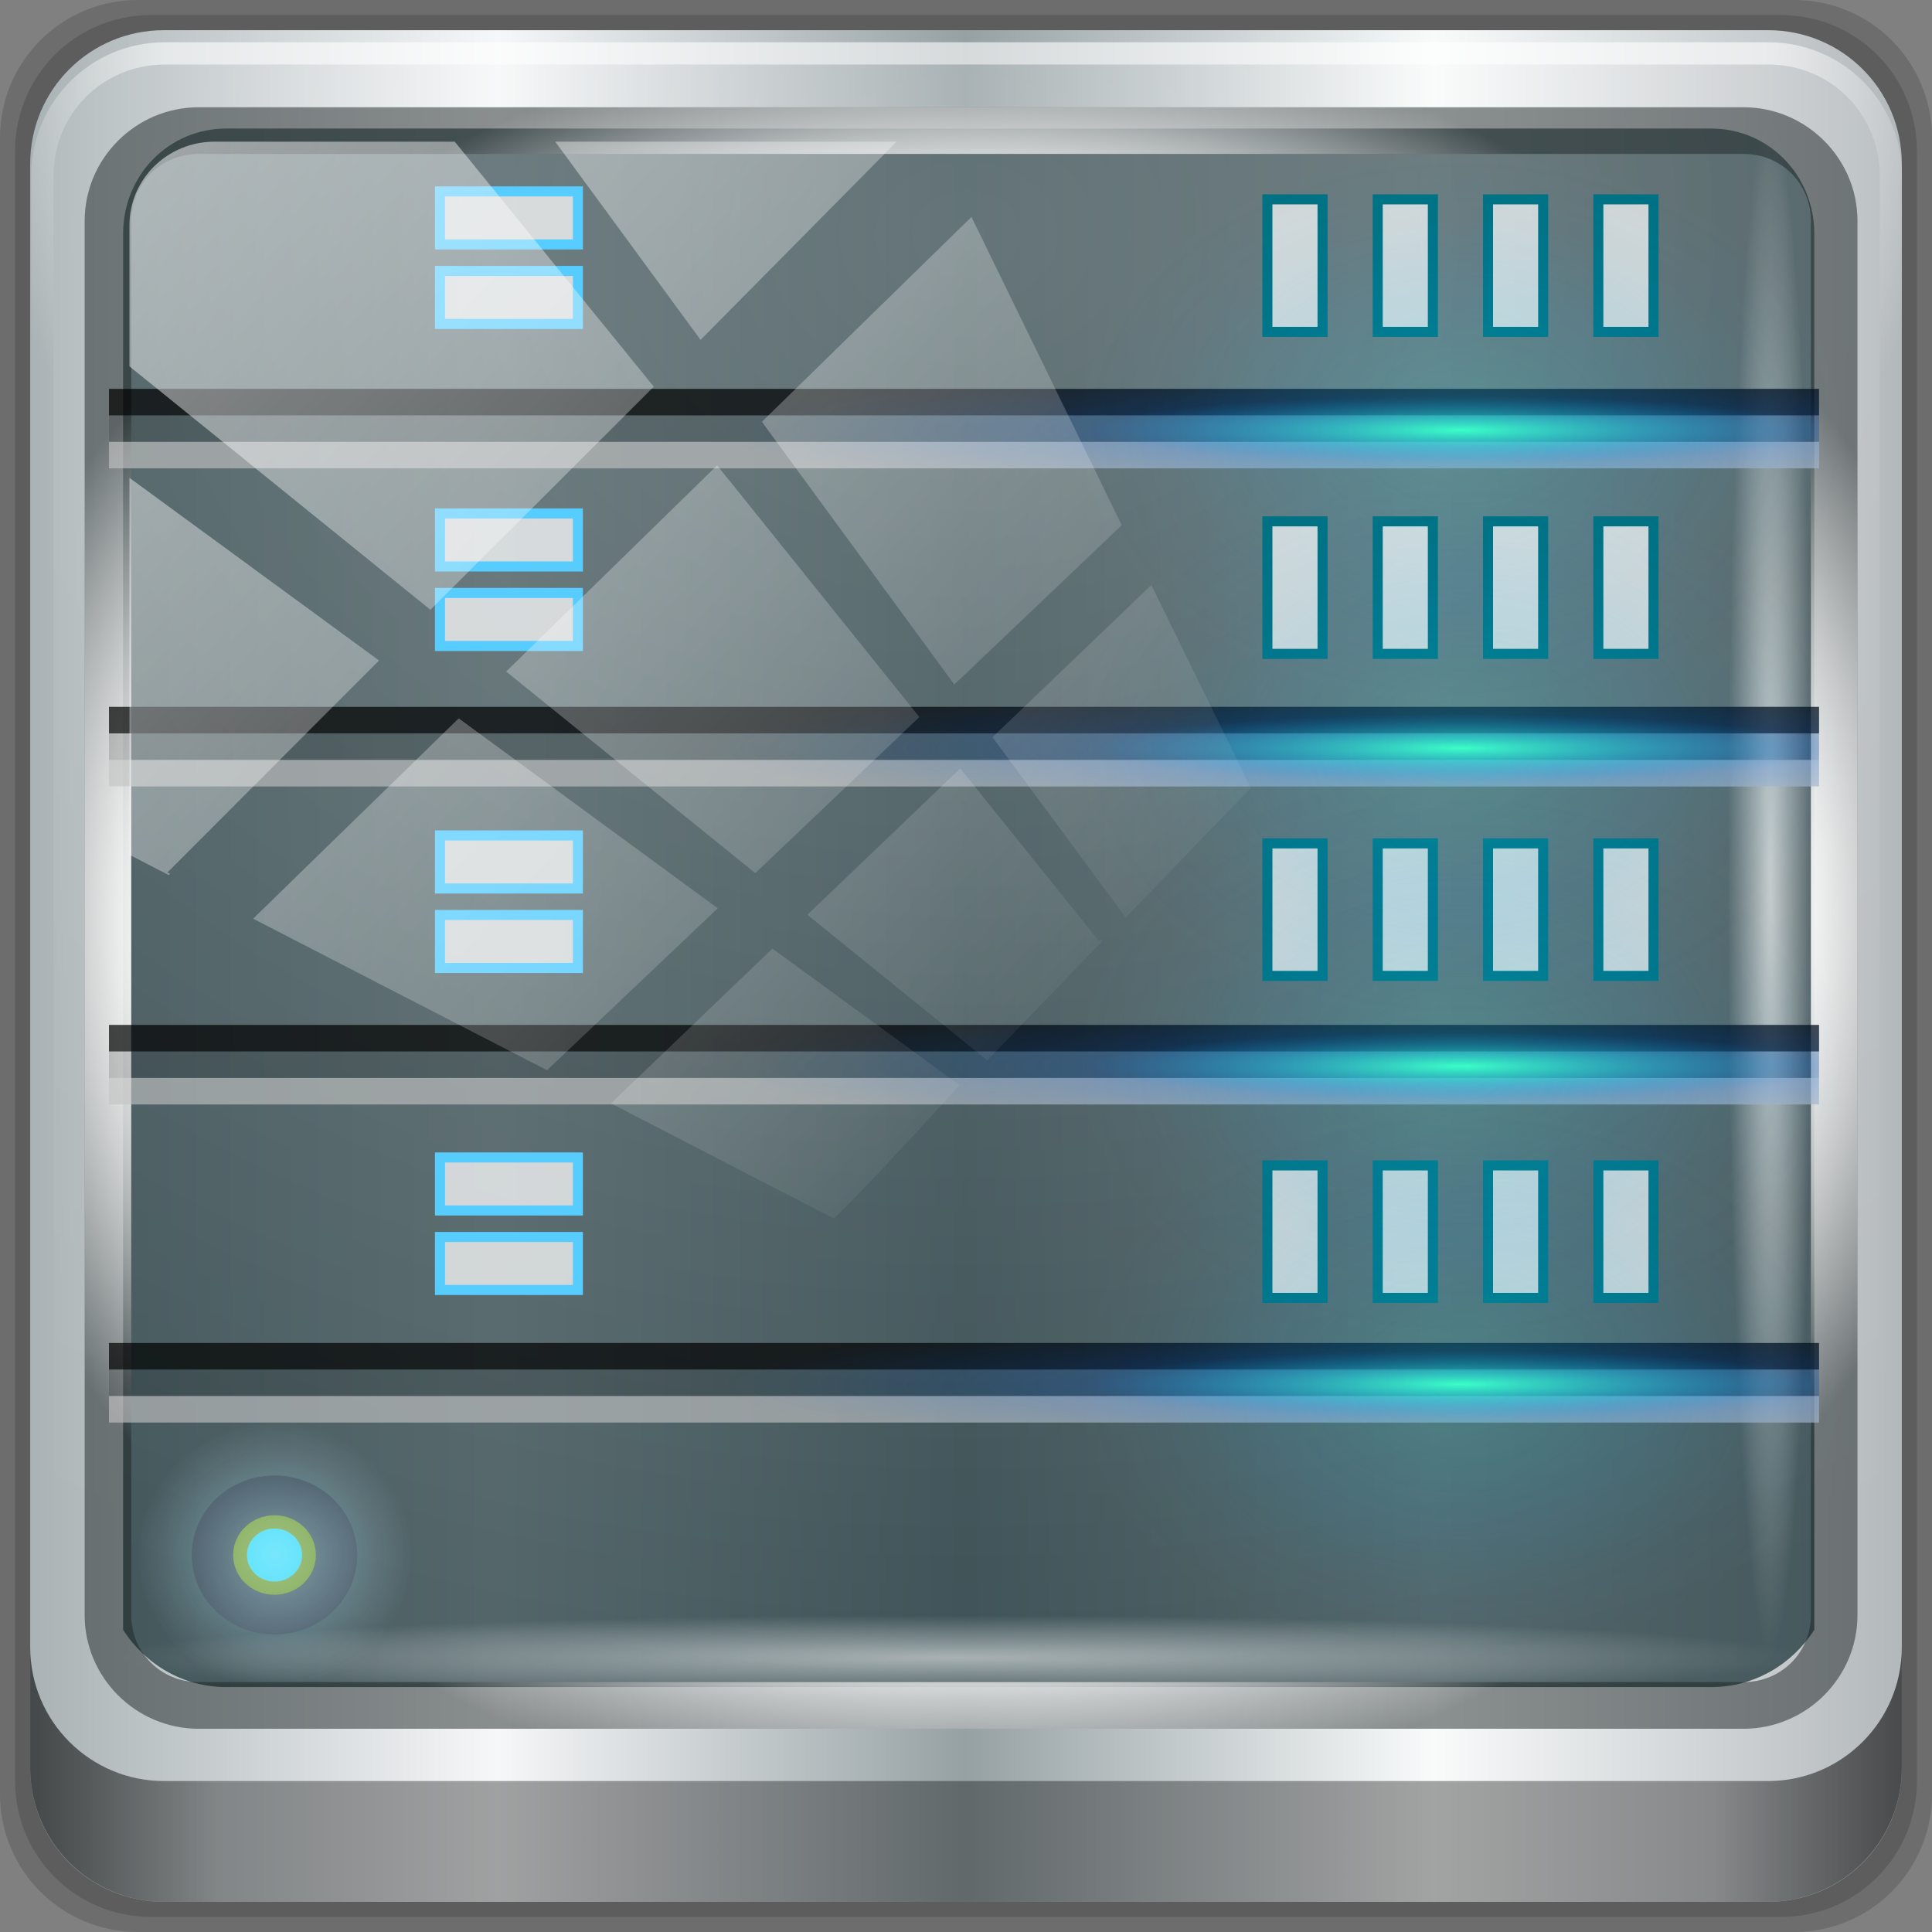 <?xml version="1.0" encoding="UTF-8" standalone="no"?>
<!-- Created with Inkscape (http://www.inkscape.org/) -->

<svg
   xmlns:dc="http://purl.org/dc/elements/1.1/"
   xmlns:cc="http://creativecommons.org/ns#"
   xmlns:rdf="http://www.w3.org/1999/02/22-rdf-syntax-ns#"
   xmlns:svg="http://www.w3.org/2000/svg"
   xmlns="http://www.w3.org/2000/svg"
   xmlns:xlink="http://www.w3.org/1999/xlink"
   xmlns:sodipodi="http://sodipodi.sourceforge.net/DTD/sodipodi-0.dtd"
   xmlns:inkscape="http://www.inkscape.org/namespaces/inkscape"
   width="96"
   height="96"
   viewBox="0 0 96 96"
   version="1.1"
   id="svg1072"
   inkscape:version="0.92.1 r"
   sodipodi:docname="server.svg">
  <rect x="0" y="0" width="96" height="96" fill="#808080" stroke="none"/>
  <defs
     id="defs1066">
    <linearGradient
       y2="47"
       x2="90"
       y1="47"
       x1="6"
       gradientTransform="matrix(1.107,0,0,1.107,-4.994,-3.621)"
       gradientUnits="userSpaceOnUse"
       id="linearGradient4071"
       xlink:href="#linearGradient6139-0"
       inkscape:collect="always" />
    <linearGradient
       id="linearGradient6139-0">
      <stop
         style="stop-color:#a9b2b4;stop-opacity:1"
         offset="0"
         id="stop6141-2" />
      <stop
         id="stop6151-0"
         offset="0.25"
         style="stop-color:#f6f7f8;stop-opacity:1" />
      <stop
         id="stop6147-1"
         offset="0.5"
         style="stop-color:#96a1a4;stop-opacity:1" />
      <stop
         style="stop-color:#f9fbfb;stop-opacity:1"
         offset="0.75"
         id="stop6149-4" />
      <stop
         style="stop-color:#b3b8bb;stop-opacity:1"
         offset="1"
         id="stop6143-4" />
    </linearGradient>
    <linearGradient
       gradientUnits="userSpaceOnUse"
       y2="88.172"
       x2="94.5"
       y1="88.172"
       x1="1.5"
       id="linearGradient4129"
       xlink:href="#linearGradient3832-0-6-1-1"
       inkscape:collect="always"
       gradientTransform="translate(0.149,0.415)" />
    <linearGradient
       id="linearGradient3832-0-6-1-1">
      <stop
         id="stop3834-6-3-7-1"
         offset="0"
         style="stop-color:#000000;stop-opacity:1;" />
      <stop
         style="stop-color:#000000;stop-opacity:0.588;"
         offset="0.1"
         id="stop3872-2-4" />
      <stop
         id="stop3844-6-2-7-6"
         offset="0.9"
         style="stop-color:#000000;stop-opacity:0.588;" />
      <stop
         id="stop3836-5-0-2-9"
         offset="1"
         style="stop-color:#000000;stop-opacity:1;" />
    </linearGradient>
    <radialGradient
       r="43.199"
       fy="44.893"
       fx="13.948"
       cy="44.893"
       cx="13.948"
       gradientTransform="matrix(0.975,0,0,0.049,34.048,80.582)"
       gradientUnits="userSpaceOnUse"
       id="radialGradient7462"
       xlink:href="#linearGradient3737"
       inkscape:collect="always" />
    <linearGradient
       id="linearGradient3737">
      <stop
         id="stop3739"
         style="stop-color:#ffffff;stop-opacity:1"
         offset="0" />
      <stop
         id="stop3741"
         style="stop-color:#ffffff;stop-opacity:0"
         offset="1" />
    </linearGradient>
    <radialGradient
       r="43.199"
       fy="44.893"
       fx="13.948"
       cy="44.893"
       cx="13.948"
       gradientTransform="matrix(0.888,0,0,0.049,31.96,-90.317)"
       gradientUnits="userSpaceOnUse"
       id="radialGradient7464"
       xlink:href="#linearGradient3737"
       inkscape:collect="always" />
    <linearGradient
       y2="14.514"
       x2="50.528"
       y1="-28.642"
       x1="2.771"
       gradientUnits="userSpaceOnUse"
       id="linearGradient4767"
       xlink:href="#linearGradient3737"
       inkscape:collect="always" />
    <clipPath
       clipPathUnits="userSpaceOnUse"
       id="clipPath4156-4-1">
      <path
         style="opacity:0.6;fill:#ffffff;fill-opacity:1;stroke:none"
         d="m 27.046,-55.695 -14.214,13.321 h 0.061 l 15.653,21.771 10.231,-10.546 C 38.562,-32.302 27.468,-54.819 27.046,-55.695 Z M 9.647,-39.383 -5.241,-25.321 15.988,-7.806 26.372,-18.383 Z m 31.491,12.951 -9.741,9.714 8.945,12.458 7.781,-7.555 z m -49.84,4.379 -13.754,12.982 26.283,13.846 0.061,-0.062 -0.123,-0.062 L 13.599,-5.401 -8.702,-22.053 Z m 38.015,7.401 -9.803,9.775 11.579,9.559 7.628,-7.401 -8.669,-11.009 z m 20.187,5.674 -7.383,7.216 6.188,8.542 5.82,-6.137 z m -32.195,6.322 -9.557,9.498 13.662,7.185 7.934,-7.678 z m 23.312,2.374 -7.107,6.938 8.363,6.907 5.361,-5.674 -0.061,-0.092 -0.092,0.123 -6.464,-8.203 z m -8.73,8.542 -7.505,7.339 10.354,5.458 c 1.397,-1.321 5.675,-6.123 5.851,-6.322 z"
         id="path4158-0-8"
         inkscape:connector-curvature="0" />
    </clipPath>
    <radialGradient
       inkscape:collect="always"
       xlink:href="#linearGradient3737"
       id="radialGradient4073-9"
       gradientUnits="userSpaceOnUse"
       gradientTransform="matrix(0,1.786,-2.249,0,-55.615,-291.501)"
       cx="158"
       cy="6.213"
       fx="158"
       fy="6.213"
       r="41" />
    <radialGradient
       inkscape:collect="always"
       xlink:href="#linearGradient4091-0-3-0-7-7"
       id="radialGradient4075-8"
       gradientUnits="userSpaceOnUse"
       gradientTransform="matrix(-1.183,0,0,-0.964,-12.805,-44.823)"
       cx="48"
       cy="-27"
       fx="48"
       fy="-27"
       r="42" />
    <linearGradient
       id="linearGradient4091-0-3-0-7-7">
      <stop
         style="stop-color:#ffffff;stop-opacity:1;"
         offset="0"
         id="stop4093-3-6-4-2-6" />
      <stop
         id="stop4099-6-1-8-3-0"
         offset="0.8"
         style="stop-color:#ffffff;stop-opacity:1;" />
      <stop
         style="stop-color:#ffffff;stop-opacity:0;"
         offset="1"
         id="stop4095-1-0-7-9-1" />
    </linearGradient>
    <radialGradient
       inkscape:collect="always"
       xlink:href="#linearGradient4091-0-3-0-7-7"
       id="radialGradient4279"
       cx="14.688"
       cy="3.438"
       fx="14.688"
       fy="3.438"
       r="45.188"
       gradientTransform="matrix(1.128,-0.028,0.024,0.983,-86.021,21.535)"
       gradientUnits="userSpaceOnUse" />
    <radialGradient
       inkscape:collect="always"
       xlink:href="#linearGradient3854-0"
       id="radialGradient1160"
       gradientUnits="userSpaceOnUse"
       gradientTransform="matrix(-1.676,0,0,-18.506,54.103,644.126)"
       cx="32.052"
       cy="32.374"
       fx="32.052"
       fy="32.374"
       r="2" />
    <linearGradient
       id="linearGradient3854-0">
      <stop
         id="stop3856-6"
         offset="0"
         style="stop-color:#44ffbd;stop-opacity:1;" />
      <stop
         style="stop-color:#0069f6;stop-opacity:0.204;"
         offset="0.5"
         id="stop3957-3" />
      <stop
         id="stop3858-3"
         offset="1"
         style="stop-color:#0065ee;stop-opacity:0;" />
    </linearGradient>
    <radialGradient
       inkscape:collect="always"
       xlink:href="#linearGradient4112-6-6"
       id="radialGradient1162"
       gradientUnits="userSpaceOnUse"
       gradientTransform="matrix(1.113,0,0,1.548,-35.314,-7.512)"
       cx="32"
       cy="34"
       fx="32"
       fy="34"
       r="12.361" />
    <linearGradient
       id="linearGradient4112-6-6">
      <stop
         id="stop4114-4"
         offset="0"
         style="stop-color:#0ffff4;stop-opacity:0.165;" />
      <stop
         style="stop-color:#07c0ff;stop-opacity:0.098;"
         offset="0.5"
         id="stop3922-5" />
      <stop
         style="stop-color:#04bcff;stop-opacity:0.032;"
         offset="0.75"
         id="stop3920-1" />
      <stop
         id="stop4116-4"
         offset="1"
         style="stop-color:#01bdff;stop-opacity:0;" />
    </linearGradient>
    <radialGradient
       inkscape:collect="always"
       xlink:href="#linearGradient3854-0"
       id="radialGradient1197"
       gradientUnits="userSpaceOnUse"
       gradientTransform="matrix(-1.676,0,0,-18.506,69.828,644.126)"
       cx="32.052"
       cy="32.374"
       fx="32.052"
       fy="32.374"
       r="2" />
    <radialGradient
       inkscape:collect="always"
       xlink:href="#linearGradient4112-6-6"
       id="radialGradient1199"
       gradientUnits="userSpaceOnUse"
       gradientTransform="matrix(1.113,0,0,1.548,-19.589,-7.512)"
       cx="32"
       cy="34"
       fx="32"
       fy="34"
       r="12.361" />
    <radialGradient
       inkscape:collect="always"
       xlink:href="#linearGradient3854-0"
       id="radialGradient1211"
       gradientUnits="userSpaceOnUse"
       gradientTransform="matrix(-1.676,0,0,-18.506,85.553,644.126)"
       cx="32.052"
       cy="32.374"
       fx="32.052"
       fy="32.374"
       r="2" />
    <radialGradient
       inkscape:collect="always"
       xlink:href="#linearGradient4112-6-6"
       id="radialGradient1213"
       gradientUnits="userSpaceOnUse"
       gradientTransform="matrix(1.113,0,0,1.548,-3.864,-7.512)"
       cx="32"
       cy="34"
       fx="32"
       fy="34"
       r="12.361" />
    <radialGradient
       inkscape:collect="always"
       xlink:href="#linearGradient3854-0"
       id="radialGradient1225"
       gradientUnits="userSpaceOnUse"
       gradientTransform="matrix(-1.676,0,0,-18.506,101.278,644.126)"
       cx="32.052"
       cy="32.374"
       fx="32.052"
       fy="32.374"
       r="2" />
    <radialGradient
       inkscape:collect="always"
       xlink:href="#linearGradient4112-6-6"
       id="radialGradient1227"
       gradientUnits="userSpaceOnUse"
       gradientTransform="matrix(1.113,0,0,1.548,11.861,-7.512)"
       cx="32"
       cy="34"
       fx="32"
       fy="34"
       r="12.361" />
    <linearGradient
       inkscape:collect="always"
       xlink:href="#linearGradient3892-8"
       id="linearGradient4222-6"
       gradientUnits="userSpaceOnUse"
       x1="24.556"
       y1="29.125"
       x2="38.875"
       y2="43.444"
       gradientTransform="matrix(0.171,0,0,0.164,-109.514,50.266)" />
    <linearGradient
       id="linearGradient3892-8"
       inkscape:collect="always">
      <stop
         id="stop3894-0"
         offset="0"
         style="stop-color:#3b444e;stop-opacity:1" />
      <stop
         id="stop3896-8"
         offset="1"
         style="stop-color:#444d58;stop-opacity:1" />
    </linearGradient>
    <radialGradient
       inkscape:collect="always"
       xlink:href="#linearGradient4112-6-6"
       id="radialGradient4224-1"
       gradientUnits="userSpaceOnUse"
       cx="33"
       cy="35"
       fx="33"
       fy="35"
       r="24"
       gradientTransform="matrix(0.285,0,0,0.273,-113.271,46.444)" />
    <radialGradient
       inkscape:collect="always"
       xlink:href="#linearGradient3737"
       id="radialGradient4296-8"
       cx="33"
       cy="35"
       fx="33"
       fy="35"
       r="24"
       gradientUnits="userSpaceOnUse"
       gradientTransform="matrix(0.285,0,0,0.273,-113.271,46.444)" />
    <radialGradient
       inkscape:collect="always"
       xlink:href="#linearGradient4091-0-3-0-7-7"
       id="radialGradient1200"
       gradientUnits="userSpaceOnUse"
       gradientTransform="matrix(1.128,-0.028,0.024,0.983,-86.021,21.535)"
       cx="14.688"
       cy="3.438"
       fx="14.688"
       fy="3.438"
       r="45.188" />
  </defs>
  <sodipodi:namedview
     id="base"
     pagecolor="#ffffff"
     bordercolor="#666666"
     borderopacity="1.0"
     inkscape:pageopacity="0.0"
     inkscape:pageshadow="2"
     inkscape:zoom="3.2706063"
     inkscape:cx="54.023928"
     inkscape:cy="44.557005"
     inkscape:document-units="px"
     inkscape:current-layer="g2574"
     showgrid="false"
     inkscape:showpageshadow="false"
     units="px"
     inkscape:lockguides="false"
     inkscape:window-width="1280"
     inkscape:window-height="971"
     inkscape:window-x="0"
     inkscape:window-y="25"
     inkscape:window-maximized="1" />
  <g
     inkscape:label="Livello 1"
     inkscape:groupmode="layer"
     id="layer1"
     transform="translate(0,-1026.52)">
    <g
       transform="translate(-0.149,1026.105)"
       style="display:inline"
       id="g2574">
      <path
         inkscape:connector-curvature="0"
         id="path3288"
         d="M 89.292,0.415 H 7.006 c -3.799,0 -6.857,3.058 -6.857,6.857 V 89.558 c 0,3.799 3.058,6.857 6.857,6.857 H 89.292 c 3.799,0 6.857,-3.058 6.857,-6.857 V 7.272 c 0,-3.799 -3.058,-6.857 -6.857,-6.857 z"
         style="display:inline;opacity:0.15;fill:#000000;fill-opacity:1;fill-rule:nonzero;stroke:none" />
      <path
         style="display:inline;opacity:0.15;fill:#000000;fill-opacity:1;fill-rule:nonzero;stroke:none"
         d="M 88.649,1.165 H 7.649 c -3.739,0 -6.75,3.01 -6.75,6.75 V 88.915 c 0,3.74 3.011,6.75 6.75,6.75 H 88.649 c 3.74,0 6.75,-3.01 6.75,-6.75 V 7.915 c 0,-3.739 -3.01,-6.75 -6.75,-6.75 z"
         id="path4085"
         inkscape:connector-curvature="0" />
      <path
         inkscape:connector-curvature="0"
         id="rect4251-1"
         d="M 88.006,1.915 H 8.292 c -3.68,0 -6.643,2.963 -6.643,6.643 V 88.272 c 0,3.68 2.963,6.643 6.643,6.643 H 88.006 c 3.68,0 6.643,-2.963 6.643,-6.643 V 8.558 c 0,-3.68 -2.963,-6.643 -6.643,-6.643 z"
         style="display:inline;fill:url(#linearGradient4071);fill-opacity:1;fill-rule:nonzero;stroke:none" />
      <path
         sodipodi:nodetypes="sscccsccscccsss"
         inkscape:connector-curvature="0"
         id="path3400-6"
         d="m 11.39,6.802 c -2.856,0 -5.124,2.315 -5.124,5.23 v 21.674 7.323 40.373 c 1.097,1.704 2.969,2.844 5.124,2.844 h 4.099 65.589 4.099 c 2.155,0 4.027,-1.14 5.124,-2.844 V 41.029 33.706 12.033 c 0,-2.916 -2.268,-5.23 -5.124,-5.23 z"
         style="display:inline;opacity:0.779;fill:#243b41;fill-opacity:1;fill-rule:nonzero;stroke:none;stroke-width:1.035" />
      <path
         id="path4118"
         d="m 1.649,82.259 v 6 c 0,3.68 2.976,6.656 6.656,6.656 H 87.993 c 3.68,0 6.656,-2.976 6.656,-6.656 v -6 c 0,3.68 -2.976,6.656 -6.656,6.656 H 8.305 c -3.68,0 -6.656,-2.976 -6.656,-6.656 z"
         style="display:inline;opacity:0.596;fill:url(#linearGradient4129);fill-opacity:1;fill-rule:nonzero;stroke:none"
         inkscape:connector-curvature="0" />
      <rect
         ry="4.25"
         rx="0"
         y="80.665"
         x="5.524"
         height="4.25"
         width="84.25"
         id="rect4131"
         style="opacity:0.55;fill:url(#radialGradient7462);fill-opacity:1;stroke:none" />
      <rect
         transform="rotate(90)"
         style="opacity:0.669;fill:url(#radialGradient7464);fill-opacity:1;stroke:none"
         id="rect4141"
         width="76.75"
         height="4.25"
         x="5.975"
         y="-90.234"
         rx="0"
         ry="4.25" />
      <g
         transform="matrix(1.003,0,0,1.005,117.977,21.404)"
         id="g1281">
        <path
           sodipodi:nodetypes="sscccsccscccsss"
           inkscape:connector-curvature="0"
           id="path3400-6-7"
           d="m -109.309,-17.694 c -3.075,0 -5.517,2.438 -5.517,5.508 v 22.825 7.712 42.518 c 1.181,1.794 3.196,2.995 5.517,2.995 h 4.413 70.614 4.413 c 2.32,0 4.335,-1.201 5.517,-2.995 V 18.352 10.64 -12.185 c 0,-3.071 -2.441,-5.508 -5.517,-5.508 z"
           style="display:inline;opacity:0.2;fill:url(#radialGradient4073-9);fill-opacity:1;fill-rule:nonzero;stroke:none;stroke-width:1.103" />
        <path
           inkscape:connector-curvature="0"
           id="path4236-5"
           d="m -109.309,-18.795 c -3.668,0 -6.62,2.948 -6.62,6.61 V 4.34 h 1.103 V -12.185 c 0,-3.071 2.441,-5.508 5.517,-5.508 h 79.441 c 3.075,0 5.517,2.438 5.517,5.508 V 4.34 h 1.103 V -12.185 c 0,-3.662 -2.953,-6.61 -6.62,-6.61 z"
           style="display:inline;opacity:0.608;fill:url(#radialGradient4075-8);fill-opacity:1;fill-rule:nonzero;stroke:none;stroke-width:1.103" />
        <path
           inkscape:connector-curvature="0"
           id="path4281"
           d="m -107.632,-15.582 c -3.106,0 -5.649,2.527 -5.649,5.618 V 58.972 c 0,3.091 2.543,5.618 5.649,5.618 h 76.528 c 3.106,0 5.649,-2.527 5.649,-5.618 V -9.964 c 0,-3.091 -2.543,-5.618 -5.649,-5.618 z m 0,2.308 h 76.528 c 1.882,0 3.341,1.473 3.341,3.31 V 58.972 c 0,1.837 -1.459,3.31 -3.341,3.31 h -76.528 c -1.882,0 -3.341,-1.473 -3.341,-3.31 V -9.964 c 0,-1.837 1.459,-3.31 3.341,-3.31 z"
           style="color:#000000;font-style:normal;font-variant:normal;font-weight:normal;font-stretch:normal;font-size:medium;line-height:normal;font-family:Sans;-inkscape-font-specification:Sans;text-indent:0;text-align:start;text-decoration:none;text-decoration-line:none;letter-spacing:normal;word-spacing:normal;text-transform:none;writing-mode:lr-tb;direction:ltr;baseline-shift:baseline;text-anchor:start;display:inline;overflow:visible;visibility:visible;fill:#1b2324;fill-opacity:0.496;stroke:none;stroke-width:0;stroke-miterlimit:4;stroke-dasharray:none;marker:none;enable-background:accumulate" />
        <path
           style="color:#000000;font-style:normal;font-variant:normal;font-weight:normal;font-stretch:normal;font-size:medium;line-height:normal;font-family:Sans;-inkscape-font-specification:Sans;text-indent:0;text-align:start;text-decoration:none;text-decoration-line:none;letter-spacing:normal;word-spacing:normal;text-transform:none;writing-mode:lr-tb;direction:ltr;baseline-shift:baseline;text-anchor:start;display:inline;overflow:visible;visibility:visible;fill:url(#radialGradient1200);fill-opacity:1;stroke:none;stroke-width:0;stroke-miterlimit:4;stroke-dasharray:none;marker:none;enable-background:accumulate"
           d="m -107.632,-15.582 c -3.106,0 -5.649,2.527 -5.649,5.618 V 58.972 c 0,3.091 2.543,5.618 5.649,5.618 h 76.528 c 3.106,0 5.649,-2.527 5.649,-5.618 V -9.964 c 0,-3.091 -2.543,-5.618 -5.649,-5.618 z m 0,2.308 h 76.528 c 1.882,0 3.341,1.473 3.341,3.31 V 58.972 c 0,1.837 -1.459,3.31 -3.341,3.31 h -76.528 c -1.882,0 -3.341,-1.473 -3.341,-3.31 V -9.964 c 0,-1.837 1.459,-3.31 3.341,-3.31 z"
           id="path4989-5"
           inkscape:connector-curvature="0" />
        <path
           id="path4276"
           d="m -54.688,-11.028 v 6.552 h 2.733 V -11.028 Z m 5.465,0 v 6.552 h 2.733 V -11.028 Z m 5.465,0 v 6.552 h 2.733 V -11.028 Z m 5.465,0 v 6.552 h 2.733 V -11.028 Z"
           style="color:#000000;display:inline;overflow:visible;visibility:visible;fill:#ffffff;fill-opacity:0.706;fill-rule:nonzero;stroke:#007183;stroke-width:0.498;stroke-miterlimit:4;stroke-dasharray:none;stroke-opacity:1;marker:none;enable-background:accumulate"
           inkscape:connector-curvature="0" />
        <path
           sodipodi:nodetypes="cccccccccccccccccccc"
           inkscape:connector-curvature="0"
           id="path3836"
           d="m -112.076,-1.659 v 1.31 h 84.715 V -1.659 Z m 0,15.725 v 1.31 h 84.715 v -1.31 z m 0,15.725 v 1.31 h 84.715 v -1.31 z m 0,15.725 v 1.31 h 84.715 v -1.31 z"
           style="color:#000000;display:inline;overflow:visible;visibility:visible;fill:#000000;fill-opacity:0.616;fill-rule:nonzero;stroke:none;stroke-width:1.338;marker:none;enable-background:accumulate" />
        <path
           inkscape:connector-curvature="0"
           id="path4286"
           d="m -95.679,-11.42 v 2.621 h 6.832 v -2.621 z m 0,3.931 v 2.621 h 6.832 V -7.489 Z"
           style="color:#000000;display:inline;overflow:visible;visibility:visible;fill:#ffffff;fill-opacity:0.727;fill-rule:nonzero;stroke:#56ccff;stroke-width:0.498;stroke-miterlimit:4;stroke-dasharray:none;stroke-opacity:1;marker:none;enable-background:accumulate" />
        <path
           sodipodi:nodetypes="cccccccccccccccccccc"
           inkscape:connector-curvature="0"
           id="path3065"
           d="m -112.076,0.962 v 1.31 h 84.715 V 0.962 Z m 0,15.725 v 1.31 h 84.715 v -1.31 z m 0,15.725 v 1.31 h 84.715 v -1.31 z m 0,15.725 v 1.31 h 84.715 v -1.31 z"
           style="color:#000000;display:inline;overflow:visible;visibility:visible;fill:#ffffff;fill-opacity:0.57;fill-rule:nonzero;stroke:none;stroke-width:1.338;marker:none;enable-background:accumulate" />
        <rect
           transform="rotate(90)"
           style="color:#000000;display:inline;overflow:visible;visibility:visible;fill:#000000;fill-opacity:0.152;fill-rule:nonzero;stroke:none;stroke-width:1.338;marker:none;enable-background:accumulate"
           id="rect3821"
           width="3.931"
           height="84.715"
           x="-1.659"
           y="27.361" />
        <rect
           transform="rotate(90)"
           y="27.361"
           x="-1.659"
           height="84.715"
           width="3.931"
           id="rect3823"
           style="color:#000000;display:inline;overflow:visible;visibility:visible;fill:url(#radialGradient1160);fill-opacity:1;fill-rule:nonzero;stroke:none;stroke-width:1.338;marker:none;enable-background:accumulate" />
        <rect
           transform="rotate(90)"
           style="color:#000000;display:inline;overflow:visible;visibility:visible;fill:#000000;fill-opacity:0.11;fill-rule:nonzero;stroke:none;stroke-width:1.338;marker:none;enable-background:accumulate"
           id="rect3825"
           width="1.31"
           height="84.715"
           x="-1.659"
           y="27.361" />
        <ellipse
           ry="19.134"
           rx="13.759"
           cy="45.119"
           cx="0.307"
           style="color:#000000;display:inline;overflow:visible;visibility:visible;fill:url(#radialGradient1162);fill-opacity:1;fill-rule:nonzero;stroke:none;stroke-width:1.032;marker:none;enable-background:accumulate"
           id="path3827"
           transform="rotate(90)" />
        <path
           id="path4278"
           d="m -54.688,20.814 v 6.552 h 2.733 v -6.552 z m 5.465,0 v 6.552 h 2.733 v -6.552 z m 5.465,0 v 6.552 h 2.733 v -6.552 z m 5.465,0 v 6.552 h 2.733 v -6.552 z"
           style="color:#000000;display:inline;overflow:visible;visibility:visible;fill:#ffffff;fill-opacity:0.706;fill-rule:nonzero;stroke:#007183;stroke-width:0.498;stroke-miterlimit:4;stroke-dasharray:none;stroke-opacity:1;marker:none;enable-background:accumulate"
           inkscape:connector-curvature="0" />
        <path
           inkscape:connector-curvature="0"
           style="color:#000000;display:inline;overflow:visible;visibility:visible;fill:#ffffff;fill-opacity:0.706;fill-rule:nonzero;stroke:#007183;stroke-width:0.498;stroke-miterlimit:4;stroke-dasharray:none;stroke-opacity:1;marker:none;enable-background:accumulate"
           d="m -54.688,4.893 v 6.552 h 2.733 V 4.893 Z m 5.465,0 v 6.552 h 2.733 V 4.893 Z m 5.465,0 v 6.552 h 2.733 V 4.893 Z m 5.465,0 v 6.552 h 2.733 V 4.893 Z"
           id="path3912" />
        <path
           style="color:#000000;display:inline;overflow:visible;visibility:visible;fill:#ffffff;fill-opacity:0.727;fill-rule:nonzero;stroke:#56ccff;stroke-width:0.498;stroke-miterlimit:4;stroke-dasharray:none;stroke-opacity:1;marker:none;enable-background:accumulate"
           d="m -95.679,36.343 v 2.621 h 6.832 v -2.621 z m 0,3.931 v 2.621 h 6.832 v -2.621 z"
           id="path3955"
           inkscape:connector-curvature="0" />
        <rect
           transform="rotate(90)"
           y="27.361"
           x="14.066"
           height="84.715"
           width="3.931"
           id="rect1187"
           style="color:#000000;display:inline;overflow:visible;visibility:visible;fill:#000000;fill-opacity:0.152;fill-rule:nonzero;stroke:none;stroke-width:1.338;marker:none;enable-background:accumulate" />
        <rect
           transform="rotate(90)"
           style="color:#000000;display:inline;overflow:visible;visibility:visible;fill:url(#radialGradient1197);fill-opacity:1;fill-rule:nonzero;stroke:none;stroke-width:1.338;marker:none;enable-background:accumulate"
           id="rect1189"
           width="3.931"
           height="84.715"
           x="14.066"
           y="27.361" />
        <rect
           transform="rotate(90)"
           y="27.361"
           x="14.066"
           height="84.715"
           width="1.31"
           id="rect1191"
           style="color:#000000;display:inline;overflow:visible;visibility:visible;fill:#000000;fill-opacity:0.11;fill-rule:nonzero;stroke:none;stroke-width:1.338;marker:none;enable-background:accumulate" />
        <ellipse
           transform="rotate(90)"
           id="ellipse1193"
           style="color:#000000;display:inline;overflow:visible;visibility:visible;fill:url(#radialGradient1199);fill-opacity:1;fill-rule:nonzero;stroke:none;stroke-width:1.032;marker:none;enable-background:accumulate"
           cx="16.032"
           cy="45.119"
           rx="13.759"
           ry="19.134" />
        <path
           inkscape:connector-curvature="0"
           style="color:#000000;display:inline;overflow:visible;visibility:visible;fill:#ffffff;fill-opacity:0.706;fill-rule:nonzero;stroke:#007183;stroke-width:0.498;stroke-miterlimit:4;stroke-dasharray:none;stroke-opacity:1;marker:none;enable-background:accumulate"
           d="m -54.688,36.735 v 6.552 h 2.733 v -6.552 z m 5.465,0 v 6.552 h 2.733 v -6.552 z m 5.465,0 v 6.552 h 2.733 v -6.552 z m 5.465,0 v 6.552 h 2.733 v -6.552 z"
           id="path4280" />
        <path
           inkscape:connector-curvature="0"
           id="path4282"
           d="m -95.679,20.422 v 2.621 h 6.832 v -2.621 z m 0,3.931 v 2.621 h 6.832 V 24.353 Z"
           style="color:#000000;display:inline;overflow:visible;visibility:visible;fill:#ffffff;fill-opacity:0.727;fill-rule:nonzero;stroke:#56ccff;stroke-width:0.498;stroke-miterlimit:4;stroke-dasharray:none;stroke-opacity:1;marker:none;enable-background:accumulate" />
        <path
           style="color:#000000;display:inline;overflow:visible;visibility:visible;fill:#ffffff;fill-opacity:0.727;fill-rule:nonzero;stroke:#56ccff;stroke-width:0.498;stroke-miterlimit:4;stroke-dasharray:none;stroke-opacity:1;marker:none;enable-background:accumulate"
           d="m -95.679,4.501 v 2.621 h 6.832 v -2.621 z m 0,3.931 v 2.621 h 6.832 V 8.432 Z"
           id="path4284"
           inkscape:connector-curvature="0" />
        <rect
           transform="rotate(90)"
           y="27.361"
           x="29.791"
           height="84.715"
           width="3.931"
           id="rect1201"
           style="color:#000000;display:inline;overflow:visible;visibility:visible;fill:#000000;fill-opacity:0.152;fill-rule:nonzero;stroke:none;stroke-width:1.338;marker:none;enable-background:accumulate" />
        <rect
           transform="rotate(90)"
           style="color:#000000;display:inline;overflow:visible;visibility:visible;fill:url(#radialGradient1211);fill-opacity:1;fill-rule:nonzero;stroke:none;stroke-width:1.338;marker:none;enable-background:accumulate"
           id="rect1203"
           width="3.931"
           height="84.715"
           x="29.791"
           y="27.361" />
        <rect
           transform="rotate(90)"
           y="27.361"
           x="29.791"
           height="84.715"
           width="1.31"
           id="rect1205"
           style="color:#000000;display:inline;overflow:visible;visibility:visible;fill:#000000;fill-opacity:0.11;fill-rule:nonzero;stroke:none;stroke-width:1.338;marker:none;enable-background:accumulate" />
        <ellipse
           transform="rotate(90)"
           id="ellipse1207"
           style="color:#000000;display:inline;overflow:visible;visibility:visible;fill:url(#radialGradient1213);fill-opacity:1;fill-rule:nonzero;stroke:none;stroke-width:1.032;marker:none;enable-background:accumulate"
           cx="31.757"
           cy="45.119"
           rx="13.759"
           ry="19.134" />
        <rect
           transform="rotate(90)"
           y="27.361"
           x="45.516"
           height="84.715"
           width="3.931"
           id="rect1215"
           style="color:#000000;display:inline;overflow:visible;visibility:visible;fill:#000000;fill-opacity:0.152;fill-rule:nonzero;stroke:none;stroke-width:1.338;marker:none;enable-background:accumulate" />
        <rect
           transform="rotate(90)"
           style="color:#000000;display:inline;overflow:visible;visibility:visible;fill:url(#radialGradient1225);fill-opacity:1;fill-rule:nonzero;stroke:none;stroke-width:1.338;marker:none;enable-background:accumulate"
           id="rect1217"
           width="3.931"
           height="84.715"
           x="45.516"
           y="27.361" />
        <rect
           transform="rotate(90)"
           y="27.361"
           x="45.516"
           height="84.715"
           width="1.31"
           id="rect1219"
           style="color:#000000;display:inline;overflow:visible;visibility:visible;fill:#000000;fill-opacity:0.11;fill-rule:nonzero;stroke:none;stroke-width:1.338;marker:none;enable-background:accumulate" />
        <ellipse
           transform="rotate(90)"
           id="ellipse1221"
           style="color:#000000;display:inline;overflow:visible;visibility:visible;fill:url(#radialGradient1227);fill-opacity:1;fill-rule:nonzero;stroke:none;stroke-width:1.032;marker:none;enable-background:accumulate"
           cx="47.482"
           cy="45.119"
           rx="13.759"
           ry="19.134" />
        <ellipse
           ry="3.931"
           rx="4.099"
           id="path4104"
           style="color:#000000;display:inline;overflow:visible;visibility:visible;fill:url(#linearGradient4222-6);fill-opacity:1;fill-rule:evenodd;stroke:none;stroke-width:0.223;marker:none;enable-background:accumulate"
           cx="-103.877"
           cy="55.999" />
        <ellipse
           ry="1.966"
           rx="2.05"
           style="color:#000000;display:inline;overflow:visible;visibility:visible;fill:#7b941e;fill-opacity:1;fill-rule:evenodd;stroke:none;stroke-width:0.112;marker:none;enable-background:accumulate"
           id="path4110"
           cx="-103.877"
           cy="55.999" />
        <ellipse
           ry="6.552"
           rx="6.832"
           id="path4108"
           style="color:#000000;display:inline;overflow:visible;visibility:visible;fill:url(#radialGradient4224-1);fill-opacity:1;fill-rule:evenodd;stroke:none;stroke-width:0.372;marker:none;enable-background:accumulate"
           cx="-103.877"
           cy="55.999" />
        <ellipse
           ry="1.31"
           rx="1.366"
           style="color:#000000;display:inline;overflow:visible;visibility:visible;fill:#2ad9fa;fill-opacity:1;fill-rule:evenodd;stroke:none;stroke-width:0.074;marker:none;enable-background:accumulate"
           id="path3964"
           cx="-103.877"
           cy="55.999" />
        <ellipse
           ry="6.552"
           rx="6.832"
           style="color:#000000;display:inline;overflow:visible;visibility:visible;opacity:0.364;fill:url(#radialGradient4296-8);fill-opacity:1;fill-rule:evenodd;stroke:none;stroke-width:0.372;marker:none;enable-background:accumulate"
           id="path4288"
           cx="-103.877"
           cy="55.999" />
      </g>
      <rect
         clip-path="url(#clipPath4156-4-1)"
         ry="3.957"
         rx="3.957"
         y="-30"
         x="2"
         height="69.024"
         width="75.966"
         id="rect4146"
         style="opacity:0.508;fill:url(#linearGradient4767);fill-opacity:1;stroke:none"
         transform="matrix(1.069,0,0,1.048,4.444,38.894)" />
    </g>
  </g>
</svg>
